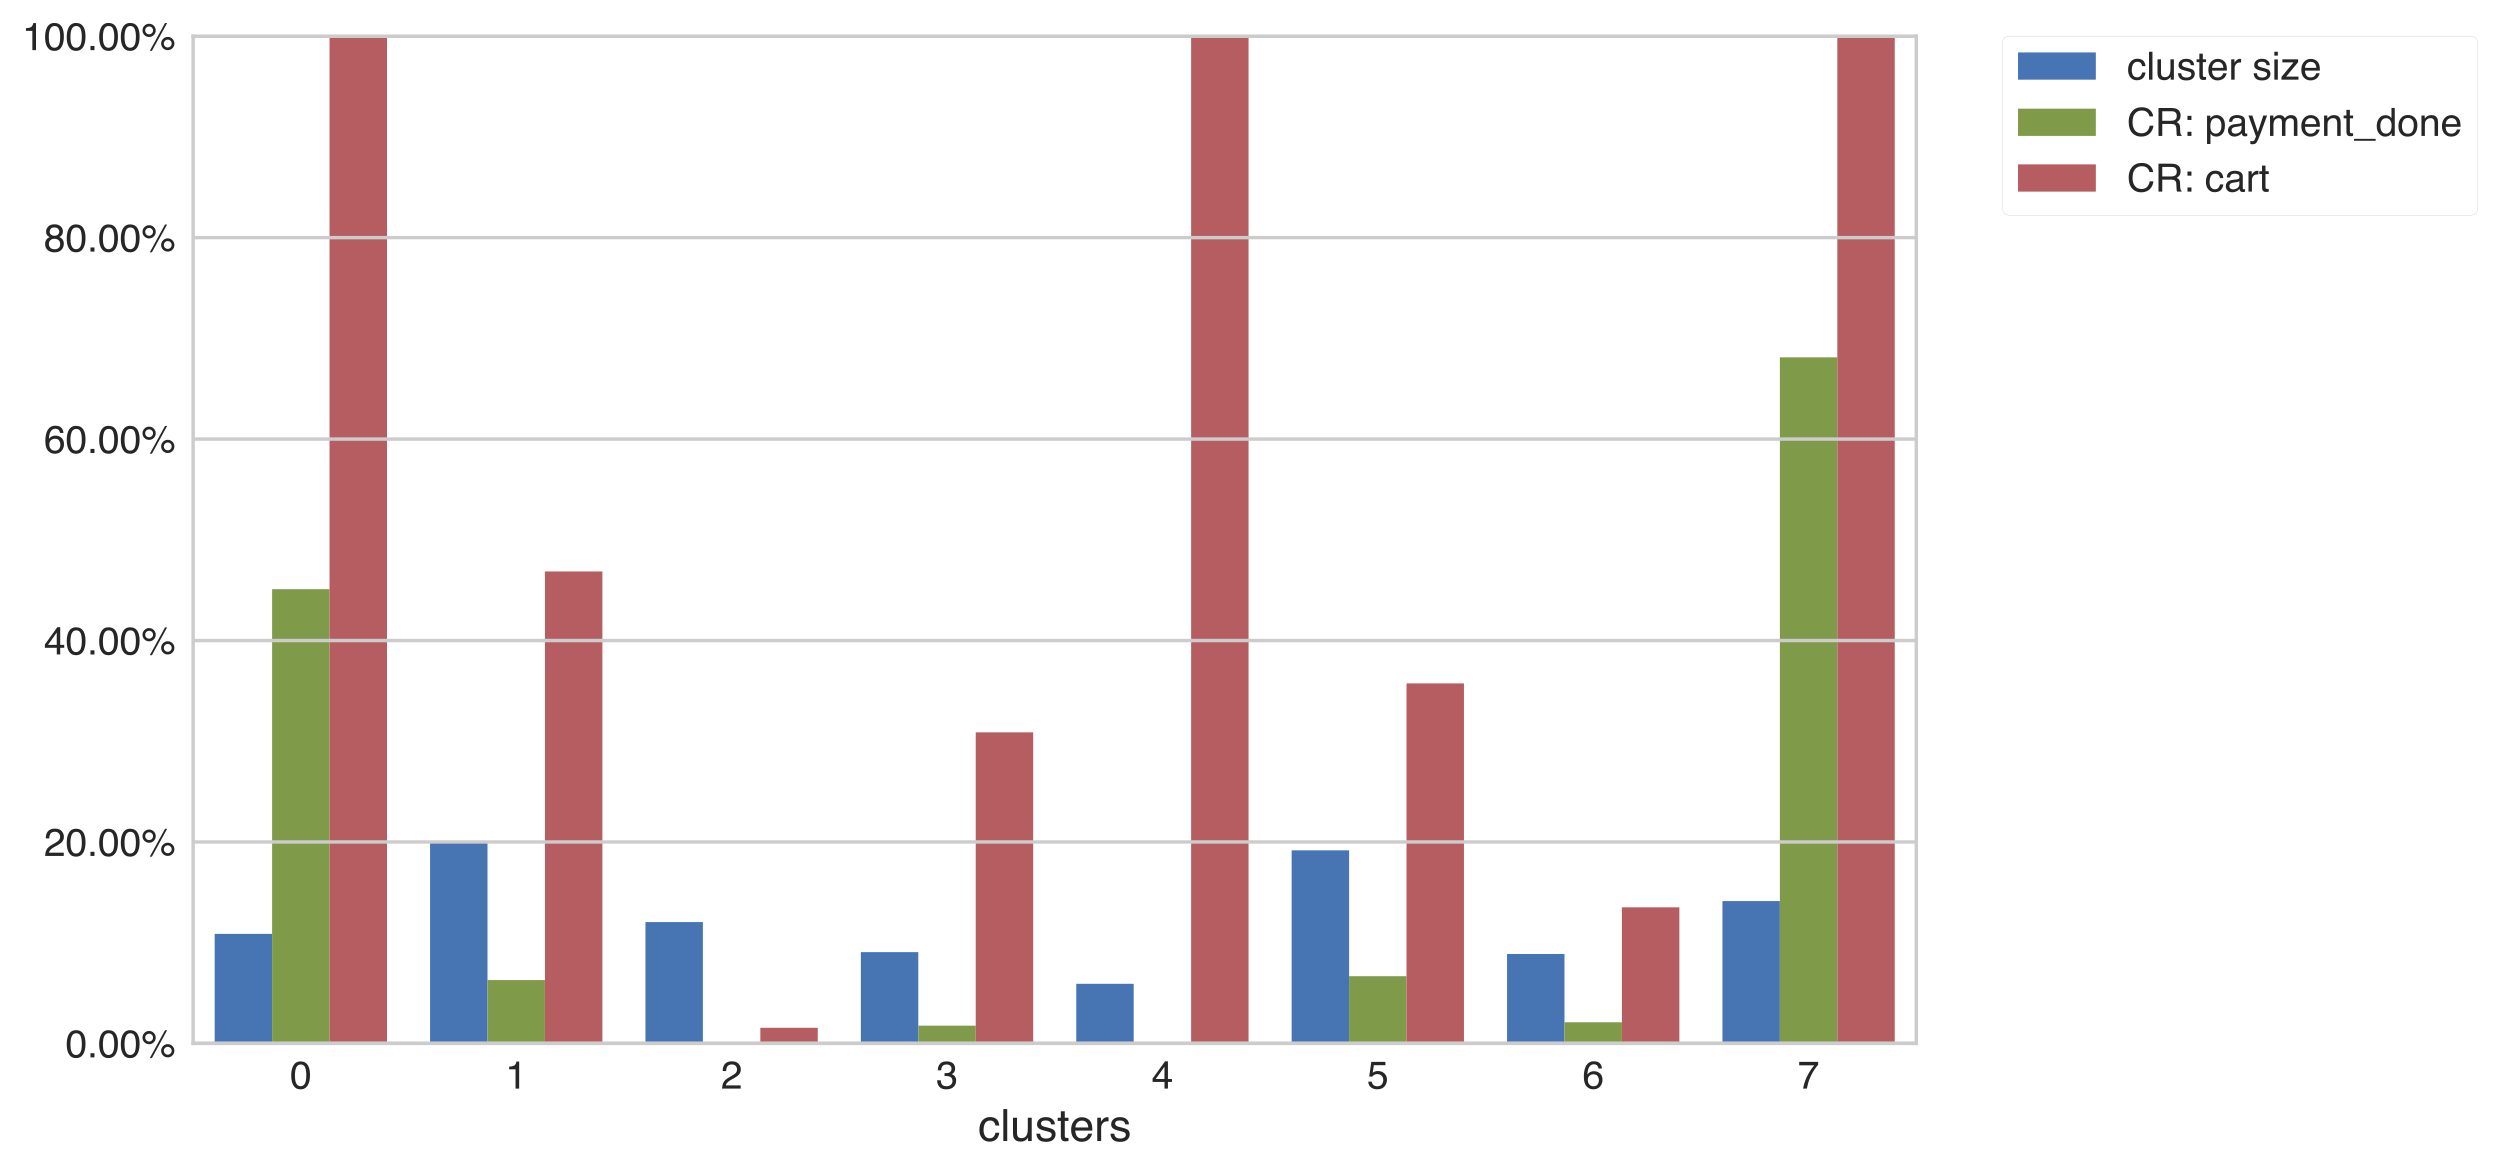 <?xml version="1.0" encoding="utf-8" standalone="no"?>
<!DOCTYPE svg PUBLIC "-//W3C//DTD SVG 1.1//EN"
  "http://www.w3.org/Graphics/SVG/1.1/DTD/svg11.dtd">
<!-- Created with matplotlib (https://matplotlib.org/) -->
<svg height="379.675pt" version="1.1" viewBox="0 0 809.555 379.675" width="809.555pt" xmlns="http://www.w3.org/2000/svg" xmlns:xlink="http://www.w3.org/1999/xlink">
 <defs>
  <style type="text/css">*{stroke-linecap:butt;stroke-linejoin:round;}</style>
 </defs>
 <g id="figure_1">
  <g id="patch_1">
   <path d="M 0 379.675 
L 809.555 379.675 
L 809.555 0 
L 0 0 
z
" style="fill:#ffffff;"/>
  </g>
  <g id="axes_1">
   <g id="patch_2">
    <path d="M 62.538 337.879 
L 620.538 337.879 
L 620.538 11.719 
L 62.538 11.719 
z
" style="fill:#ffffff;"/>
   </g>
   <g id="patch_3">
    <path clip-path="url(#p0790c0c89e)" d="M 69.513 337.879 
L 88.114 337.879 
L 88.114 302.403 
L 69.513 302.403 
z
" style="fill:#4775b4;"/>
   </g>
   <g id="patch_4">
    <path clip-path="url(#p0790c0c89e)" d="M 139.263 337.879 
L 157.863 337.879 
L 157.863 272.926 
L 139.263 272.926 
z
" style="fill:#4775b4;"/>
   </g>
   <g id="patch_5">
    <path clip-path="url(#p0790c0c89e)" d="M 209.013 337.879 
L 227.613 337.879 
L 227.613 298.577 
L 209.013 298.577 
z
" style="fill:#4775b4;"/>
   </g>
   <g id="patch_6">
    <path clip-path="url(#p0790c0c89e)" d="M 278.764 337.879 
L 297.363 337.879 
L 297.363 308.315 
L 278.764 308.315 
z
" style="fill:#4775b4;"/>
   </g>
   <g id="patch_7">
    <path clip-path="url(#p0790c0c89e)" d="M 348.514 337.879 
L 367.113 337.879 
L 367.113 318.576 
L 348.514 318.576 
z
" style="fill:#4775b4;"/>
   </g>
   <g id="patch_8">
    <path clip-path="url(#p0790c0c89e)" d="M 418.264 337.879 
L 436.863 337.879 
L 436.863 275.36 
L 418.264 275.36 
z
" style="fill:#4775b4;"/>
   </g>
   <g id="patch_9">
    <path clip-path="url(#p0790c0c89e)" d="M 488.014 337.879 
L 506.613 337.879 
L 506.613 308.924 
L 488.014 308.924 
z
" style="fill:#4775b4;"/>
   </g>
   <g id="patch_10">
    <path clip-path="url(#p0790c0c89e)" d="M 557.764 337.879 
L 576.364 337.879 
L 576.364 291.794 
L 557.764 291.794 
z
" style="fill:#4775b4;"/>
   </g>
   <g id="patch_11">
    <path clip-path="url(#p0790c0c89e)" d="M 88.114 337.879 
L 106.713 337.879 
L 106.713 190.788 
L 88.114 190.788 
z
" style="fill:#7f9a49;"/>
   </g>
   <g id="patch_12">
    <path clip-path="url(#p0790c0c89e)" d="M 157.863 337.879 
L 176.464 337.879 
L 176.464 317.358 
L 157.863 317.358 
z
" style="fill:#7f9a49;"/>
   </g>
   <g id="patch_13">
    <path clip-path="url(#p0790c0c89e)" d="M 227.613 337.879 
L 246.214 337.879 
L 246.214 337.879 
L 227.613 337.879 
z
" style="fill:#7f9a49;"/>
   </g>
   <g id="patch_14">
    <path clip-path="url(#p0790c0c89e)" d="M 297.363 337.879 
L 315.964 337.879 
L 315.964 332.124 
L 297.363 332.124 
z
" style="fill:#7f9a49;"/>
   </g>
   <g id="patch_15">
    <path clip-path="url(#p0790c0c89e)" d="M 367.113 337.879 
L 385.714 337.879 
L 385.714 337.879 
L 367.113 337.879 
z
" style="fill:#7f9a49;"/>
   </g>
   <g id="patch_16">
    <path clip-path="url(#p0790c0c89e)" d="M 436.863 337.879 
L 455.464 337.879 
L 455.464 316.105 
L 436.863 316.105 
z
" style="fill:#7f9a49;"/>
   </g>
   <g id="patch_17">
    <path clip-path="url(#p0790c0c89e)" d="M 506.613 337.879 
L 525.213 337.879 
L 525.213 331.023 
L 506.613 331.023 
z
" style="fill:#7f9a49;"/>
   </g>
   <g id="patch_18">
    <path clip-path="url(#p0790c0c89e)" d="M 576.364 337.879 
L 594.963 337.879 
L 594.963 115.721 
L 576.364 115.721 
z
" style="fill:#7f9a49;"/>
   </g>
   <g id="patch_19">
    <path clip-path="url(#p0790c0c89e)" d="M 106.713 337.879 
L 125.314 337.879 
L 125.314 11.719 
L 106.713 11.719 
z
" style="fill:#b55d60;"/>
   </g>
   <g id="patch_20">
    <path clip-path="url(#p0790c0c89e)" d="M 176.464 337.879 
L 195.064 337.879 
L 195.064 185.06 
L 176.464 185.06 
z
" style="fill:#b55d60;"/>
   </g>
   <g id="patch_21">
    <path clip-path="url(#p0790c0c89e)" d="M 246.214 337.879 
L 264.813 337.879 
L 264.813 332.828 
L 246.214 332.828 
z
" style="fill:#b55d60;"/>
   </g>
   <g id="patch_22">
    <path clip-path="url(#p0790c0c89e)" d="M 315.964 337.879 
L 334.563 337.879 
L 334.563 237.153 
L 315.964 237.153 
z
" style="fill:#b55d60;"/>
   </g>
   <g id="patch_23">
    <path clip-path="url(#p0790c0c89e)" d="M 385.714 337.879 
L 404.313 337.879 
L 404.313 11.719 
L 385.714 11.719 
z
" style="fill:#b55d60;"/>
   </g>
   <g id="patch_24">
    <path clip-path="url(#p0790c0c89e)" d="M 455.464 337.879 
L 474.063 337.879 
L 474.063 221.296 
L 455.464 221.296 
z
" style="fill:#b55d60;"/>
   </g>
   <g id="patch_25">
    <path clip-path="url(#p0790c0c89e)" d="M 525.213 337.879 
L 543.813 337.879 
L 543.813 293.804 
L 525.213 293.804 
z
" style="fill:#b55d60;"/>
   </g>
   <g id="patch_26">
    <path clip-path="url(#p0790c0c89e)" d="M 594.963 337.879 
L 613.563 337.879 
L 613.563 11.719 
L 594.963 11.719 
z
" style="fill:#b55d60;"/>
   </g>
   <g id="matplotlib.axis_1">
    <g id="xtick_1">
     <g id="line2d_1"/>
     <g id="text_1">
      <!-- 0 -->
      <g style="fill:#262626;" transform="translate(93.91 352.518)scale(0.126 -0.126)">
       <defs>
        <path d="M 27.047 69.922 
Q 40.625 69.922 46.688 58.734 
Q 51.375 50.094 51.375 35.062 
Q 51.375 20.797 47.125 11.469 
Q 40.969 -1.906 27 -1.906 
Q 14.406 -1.906 8.25 9.031 
Q 3.125 18.172 3.125 33.547 
Q 3.125 45.453 6.203 54 
Q 11.969 69.922 27.047 69.922 
z
M 26.953 6.109 
Q 33.797 6.109 37.844 12.156 
Q 41.891 18.219 41.891 34.719 
Q 41.891 46.625 38.953 54.312 
Q 36.031 62.016 27.594 62.016 
Q 19.828 62.016 16.234 54.703 
Q 12.641 47.406 12.641 33.203 
Q 12.641 22.516 14.938 16.016 
Q 18.453 6.109 26.953 6.109 
z
" id="Helvetica-48"/>
       </defs>
       <use xlink:href="#Helvetica-48"/>
      </g>
     </g>
    </g>
    <g id="xtick_2">
     <g id="line2d_2"/>
     <g id="text_2">
      <!-- 1 -->
      <g style="fill:#262626;" transform="translate(163.66 352.518)scale(0.126 -0.126)">
       <defs>
        <path d="M 9.578 49.516 
L 9.578 56.25 
Q 19.094 57.172 22.844 59.344 
Q 26.609 61.531 28.469 69.625 
L 35.406 69.625 
L 35.406 0 
L 26.031 0 
L 26.031 49.516 
z
" id="Helvetica-49"/>
       </defs>
       <use xlink:href="#Helvetica-49"/>
      </g>
     </g>
    </g>
    <g id="xtick_3">
     <g id="line2d_3"/>
     <g id="text_3">
      <!-- 2 -->
      <g style="fill:#262626;" transform="translate(233.41 352.518)scale(0.126 -0.126)">
       <defs>
        <path d="M 3.125 0 
Q 3.609 9.031 6.859 15.719 
Q 10.109 22.406 19.531 27.875 
L 28.906 33.297 
Q 35.203 36.969 37.75 39.547 
Q 41.75 43.609 41.75 48.828 
Q 41.75 54.938 38.078 58.516 
Q 34.422 62.109 28.328 62.109 
Q 19.281 62.109 15.828 55.281 
Q 13.969 51.609 13.766 45.125 
L 4.828 45.125 
Q 4.984 54.25 8.203 60.016 
Q 13.922 70.172 28.375 70.172 
Q 40.375 70.172 45.922 63.672 
Q 51.469 57.172 51.469 49.219 
Q 51.469 40.828 45.562 34.859 
Q 42.141 31.391 33.297 26.469 
L 26.609 22.75 
Q 21.828 20.125 19.094 17.719 
Q 14.203 13.484 12.938 8.297 
L 51.125 8.297 
L 51.125 0 
L 3.125 0 
z
" id="Helvetica-50"/>
       </defs>
       <use xlink:href="#Helvetica-50"/>
      </g>
     </g>
    </g>
    <g id="xtick_4">
     <g id="line2d_4"/>
     <g id="text_4">
      <!-- 3 -->
      <g style="fill:#262626;" transform="translate(303.16 352.518)scale(0.126 -0.126)">
       <defs>
        <path d="M 25.984 -1.906 
Q 13.578 -1.906 7.984 4.906 
Q 2.391 11.719 2.391 21.484 
L 11.578 21.484 
Q 12.156 14.703 14.109 11.625 
Q 17.531 6.109 26.469 6.109 
Q 33.406 6.109 37.594 9.812 
Q 41.797 13.531 41.797 19.391 
Q 41.797 26.609 37.375 29.484 
Q 32.953 32.375 25.094 32.375 
Q 24.219 32.375 23.312 32.344 
Q 22.406 32.328 21.484 32.281 
L 21.484 40.047 
Q 22.859 39.891 23.781 39.844 
Q 24.703 39.797 25.781 39.797 
Q 30.719 39.797 33.891 41.359 
Q 39.453 44.094 39.453 51.125 
Q 39.453 56.344 35.734 59.172 
Q 32.031 62.016 27.094 62.016 
Q 18.312 62.016 14.938 56.156 
Q 13.094 52.938 12.844 46.969 
L 4.156 46.969 
Q 4.156 54.781 7.281 60.25 
Q 12.641 70.016 26.172 70.016 
Q 36.859 70.016 42.719 65.25 
Q 48.578 60.5 48.578 51.469 
Q 48.578 45.016 45.125 41.016 
Q 42.969 38.531 39.547 37.109 
Q 45.062 35.594 48.156 31.266 
Q 51.266 26.953 51.266 20.703 
Q 51.266 10.688 44.672 4.391 
Q 38.094 -1.906 25.984 -1.906 
z
" id="Helvetica-51"/>
       </defs>
       <use xlink:href="#Helvetica-51"/>
      </g>
     </g>
    </g>
    <g id="xtick_5">
     <g id="line2d_5"/>
     <g id="text_5">
      <!-- 4 -->
      <g style="fill:#262626;" transform="translate(372.91 352.518)scale(0.126 -0.126)">
       <defs>
        <path d="M 33.062 24.75 
L 33.062 56.453 
L 10.641 24.75 
z
M 33.203 0 
L 33.203 17.094 
L 2.547 17.094 
L 2.547 25.688 
L 34.578 70.125 
L 42 70.125 
L 42 24.75 
L 52.297 24.75 
L 52.297 17.094 
L 42 17.094 
L 42 0 
z
" id="Helvetica-52"/>
       </defs>
       <use xlink:href="#Helvetica-52"/>
      </g>
     </g>
    </g>
    <g id="xtick_6">
     <g id="line2d_6"/>
     <g id="text_6">
      <!-- 5 -->
      <g style="fill:#262626;" transform="translate(442.66 352.518)scale(0.126 -0.126)">
       <defs>
        <path d="M 12.359 17.828 
Q 13.234 10.297 19.344 7.422 
Q 22.469 5.953 26.562 5.953 
Q 34.375 5.953 38.125 10.938 
Q 41.891 15.922 41.891 21.969 
Q 41.891 29.297 37.422 33.297 
Q 32.953 37.312 26.703 37.312 
Q 22.172 37.312 18.922 35.547 
Q 15.672 33.797 13.375 30.672 
L 5.766 31.109 
L 11.078 68.75 
L 47.406 68.75 
L 47.406 60.25 
L 17.672 60.25 
L 14.703 40.828 
Q 17.141 42.672 19.344 43.609 
Q 23.25 45.219 28.375 45.219 
Q 37.984 45.219 44.672 39.016 
Q 51.375 32.812 51.375 23.297 
Q 51.375 13.375 45.234 5.797 
Q 39.109 -1.766 25.688 -1.766 
Q 17.141 -1.766 10.562 3.047 
Q 4 7.859 3.219 17.828 
z
" id="Helvetica-53"/>
       </defs>
       <use xlink:href="#Helvetica-53"/>
      </g>
     </g>
    </g>
    <g id="xtick_7">
     <g id="line2d_7"/>
     <g id="text_7">
      <!-- 6 -->
      <g style="fill:#262626;" transform="translate(512.41 352.518)scale(0.126 -0.126)">
       <defs>
        <path d="M 29.25 70.219 
Q 40.969 70.219 45.578 64.141 
Q 50.203 58.062 50.203 51.609 
L 41.5 51.609 
Q 40.719 55.766 39.016 58.109 
Q 35.844 62.5 29.391 62.5 
Q 22.016 62.5 17.672 55.688 
Q 13.328 48.875 12.844 36.188 
Q 15.875 40.625 20.453 42.828 
Q 24.656 44.781 29.828 44.781 
Q 38.625 44.781 45.156 39.156 
Q 51.703 33.547 51.703 22.406 
Q 51.703 12.891 45.5 5.531 
Q 39.312 -1.812 27.828 -1.812 
Q 18.016 -1.812 10.891 5.641 
Q 3.766 13.094 3.766 30.719 
Q 3.766 43.75 6.938 52.828 
Q 13.031 70.219 29.25 70.219 
z
M 28.609 6 
Q 35.547 6 38.984 10.656 
Q 42.438 15.328 42.438 21.688 
Q 42.438 27.047 39.359 31.906 
Q 36.281 36.766 28.172 36.766 
Q 22.516 36.766 18.234 33 
Q 13.969 29.25 13.969 21.688 
Q 13.969 15.047 17.844 10.516 
Q 21.734 6 28.609 6 
z
" id="Helvetica-54"/>
       </defs>
       <use xlink:href="#Helvetica-54"/>
      </g>
     </g>
    </g>
    <g id="xtick_8">
     <g id="line2d_8"/>
     <g id="text_8">
      <!-- 7 -->
      <g style="fill:#262626;" transform="translate(582.16 352.518)scale(0.126 -0.126)">
       <defs>
        <path d="M 52.297 68.75 
L 52.297 61.078 
Q 48.922 57.812 43.328 49.703 
Q 37.75 41.609 33.453 32.234 
Q 29.203 23.094 27 15.578 
Q 25.594 10.75 23.344 0 
L 13.625 0 
Q 16.938 20.016 28.266 39.844 
Q 34.969 51.469 42.328 59.906 
L 3.656 59.906 
L 3.656 68.75 
z
" id="Helvetica-55"/>
       </defs>
       <use xlink:href="#Helvetica-55"/>
      </g>
     </g>
    </g>
    <g id="text_9">
     <!-- clusters -->
     <g style="fill:#262626;" transform="translate(316.733 369.474)scale(0.144 -0.144)">
      <defs>
       <path d="M 26.609 53.812 
Q 35.453 53.812 40.984 49.516 
Q 46.531 45.219 47.656 34.719 
L 39.109 34.719 
Q 38.328 39.547 35.547 42.75 
Q 32.766 45.953 26.609 45.953 
Q 18.219 45.953 14.594 37.75 
Q 12.25 32.422 12.25 24.609 
Q 12.25 16.75 15.562 11.375 
Q 18.891 6 26.031 6 
Q 31.5 6 34.688 9.344 
Q 37.891 12.703 39.109 18.5 
L 47.656 18.5 
Q 46.188 8.109 40.328 3.297 
Q 34.469 -1.516 25.344 -1.516 
Q 15.094 -1.516 8.984 5.984 
Q 2.875 13.484 2.875 24.703 
Q 2.875 38.484 9.562 46.141 
Q 16.266 53.812 26.609 53.812 
z
M 25.25 53.562 
z
" id="Helvetica-99"/>
       <path d="M 6.688 71.734 
L 15.484 71.734 
L 15.484 0 
L 6.688 0 
z
" id="Helvetica-108"/>
       <path d="M 15.234 52.297 
L 15.234 17.578 
Q 15.234 13.578 16.5 11.031 
Q 18.844 6.344 25.25 6.344 
Q 34.422 6.344 37.75 14.547 
Q 39.547 18.953 39.547 26.609 
L 39.547 52.297 
L 48.344 52.297 
L 48.344 0 
L 40.047 0 
L 40.141 7.719 
Q 38.422 4.734 35.891 2.688 
Q 30.859 -1.422 23.688 -1.422 
Q 12.5 -1.422 8.453 6.062 
Q 6.25 10.062 6.25 16.75 
L 6.25 52.297 
z
M 27.297 53.562 
z
" id="Helvetica-117"/>
       <path d="M 11.672 16.406 
Q 12.062 12.016 13.875 9.672 
Q 17.188 5.422 25.391 5.422 
Q 30.281 5.422 33.984 7.547 
Q 37.703 9.672 37.703 14.109 
Q 37.703 17.484 34.719 19.234 
Q 32.812 20.312 27.203 21.734 
L 20.219 23.484 
Q 13.531 25.141 10.359 27.203 
Q 4.688 30.766 4.688 37.062 
Q 4.688 44.484 10.031 49.062 
Q 15.375 53.656 24.422 53.656 
Q 36.234 53.656 41.453 46.734 
Q 44.734 42.328 44.625 37.25 
L 36.328 37.25 
Q 36.078 40.234 34.234 42.672 
Q 31.203 46.141 23.734 46.141 
Q 18.75 46.141 16.188 44.234 
Q 13.625 42.328 13.625 39.203 
Q 13.625 35.797 17 33.734 
Q 18.953 32.516 22.75 31.594 
L 28.562 30.172 
Q 38.031 27.875 41.266 25.734 
Q 46.391 22.359 46.391 15.141 
Q 46.391 8.156 41.094 3.078 
Q 35.797 -2 24.953 -2 
Q 13.281 -2 8.422 3.297 
Q 3.562 8.594 3.219 16.406 
z
M 24.656 53.562 
z
" id="Helvetica-115"/>
       <path d="M 8.203 66.891 
L 17.094 66.891 
L 17.094 52.297 
L 25.438 52.297 
L 25.438 45.125 
L 17.094 45.125 
L 17.094 10.984 
Q 17.094 8.25 18.953 7.328 
Q 19.969 6.781 22.359 6.781 
Q 23 6.781 23.734 6.812 
Q 24.469 6.844 25.438 6.938 
L 25.438 0 
Q 23.922 -0.438 22.281 -0.625 
Q 20.656 -0.828 18.75 -0.828 
Q 12.594 -0.828 10.391 2.312 
Q 8.203 5.469 8.203 10.5 
L 8.203 45.125 
L 1.125 45.125 
L 1.125 52.297 
L 8.203 52.297 
z
" id="Helvetica-116"/>
       <path d="M 28.219 53.469 
Q 33.797 53.469 39.016 50.859 
Q 44.234 48.25 46.969 44.094 
Q 49.609 40.141 50.484 34.859 
Q 51.266 31.25 51.266 23.344 
L 12.938 23.344 
Q 13.188 15.375 16.703 10.562 
Q 20.219 5.766 27.594 5.766 
Q 34.469 5.766 38.578 10.297 
Q 40.922 12.938 41.891 16.406 
L 50.531 16.406 
Q 50.203 13.531 48.266 9.984 
Q 46.344 6.453 43.953 4.203 
Q 39.938 0.297 34.031 -1.078 
Q 30.859 -1.859 26.859 -1.859 
Q 17.094 -1.859 10.297 5.25 
Q 3.516 12.359 3.516 25.141 
Q 3.516 37.75 10.344 45.609 
Q 17.188 53.469 28.219 53.469 
z
M 42.234 30.328 
Q 41.703 36.031 39.75 39.453 
Q 36.141 45.797 27.688 45.797 
Q 21.625 45.797 17.516 41.422 
Q 13.422 37.062 13.188 30.328 
z
M 27.391 53.562 
z
" id="Helvetica-101"/>
       <path d="M 6.688 52.297 
L 15.047 52.297 
L 15.047 43.266 
Q 16.062 45.906 20.062 49.688 
Q 24.078 53.469 29.297 53.469 
Q 29.547 53.469 30.125 53.422 
Q 30.719 53.375 32.125 53.219 
L 32.125 43.953 
Q 31.344 44.094 30.688 44.141 
Q 30.031 44.188 29.25 44.188 
Q 22.609 44.188 19.047 39.906 
Q 15.484 35.641 15.484 30.078 
L 15.484 0 
L 6.688 0 
z
" id="Helvetica-114"/>
      </defs>
      <use xlink:href="#Helvetica-99"/>
      <use x="50" xlink:href="#Helvetica-108"/>
      <use x="72.217" xlink:href="#Helvetica-117"/>
      <use x="127.832" xlink:href="#Helvetica-115"/>
      <use x="177.832" xlink:href="#Helvetica-116"/>
      <use x="205.615" xlink:href="#Helvetica-101"/>
      <use x="261.23" xlink:href="#Helvetica-114"/>
      <use x="294.531" xlink:href="#Helvetica-115"/>
     </g>
    </g>
   </g>
   <g id="matplotlib.axis_2">
    <g id="ytick_1">
     <g id="line2d_9">
      <path clip-path="url(#p0790c0c89e)" d="M 62.538 337.879 
L 620.538 337.879 
" style="fill:none;stroke:#cccccc;stroke-linecap:square;stroke-width:1.12;"/>
     </g>
     <g id="line2d_10"/>
     <g id="text_10">
      <!-- 0.00% -->
      <g style="fill:#262626;" transform="translate(21.214 342.399)scale(0.126 -0.126)">
       <defs>
        <path d="M 8.547 10.641 
L 18.75 10.641 
L 18.75 0 
L 8.547 0 
z
" id="Helvetica-46"/>
        <path d="M 68.172 33.984 
Q 75.203 33.984 80.172 29 
Q 85.156 24.031 85.156 17 
Q 85.156 9.969 80.172 4.984 
Q 75.203 0 68.172 0 
Q 61.078 0 56.094 4.984 
Q 51.125 9.969 51.125 17 
Q 51.125 24.031 56.094 29 
Q 61.078 33.984 68.172 33.984 
z
M 61.078 69.625 
L 66.5 69.625 
L 27.391 -1.859 
L 21.969 -1.859 
z
M 20.219 40.719 
Q 24.422 40.719 27.375 43.672 
Q 30.328 46.625 30.328 50.781 
Q 30.328 54.938 27.375 57.891 
Q 24.422 60.844 20.219 60.844 
Q 16.062 60.844 13.109 57.906 
Q 10.156 54.984 10.156 50.781 
Q 10.156 46.625 13.109 43.672 
Q 16.062 40.719 20.219 40.719 
z
M 20.219 67.828 
Q 27.297 67.828 32.266 62.812 
Q 37.25 57.812 37.25 50.781 
Q 37.25 43.75 32.266 38.766 
Q 27.297 33.797 20.219 33.797 
Q 13.188 33.797 8.203 38.766 
Q 3.219 43.75 3.219 50.781 
Q 3.219 57.812 8.203 62.812 
Q 13.188 67.828 20.219 67.828 
z
M 68.172 6.938 
Q 72.312 6.938 75.266 9.891 
Q 78.219 12.844 78.219 17 
Q 78.219 21.141 75.266 24.094 
Q 72.312 27.047 68.172 27.047 
Q 63.969 27.047 61.016 24.094 
Q 58.062 21.141 58.062 17 
Q 58.062 12.844 61.016 9.891 
Q 63.969 6.938 68.172 6.938 
z
" id="Helvetica-37"/>
       </defs>
       <use xlink:href="#Helvetica-48"/>
       <use x="55.615" xlink:href="#Helvetica-46"/>
       <use x="83.398" xlink:href="#Helvetica-48"/>
       <use x="139.014" xlink:href="#Helvetica-48"/>
       <use x="194.629" xlink:href="#Helvetica-37"/>
      </g>
     </g>
    </g>
    <g id="ytick_2">
     <g id="line2d_11">
      <path clip-path="url(#p0790c0c89e)" d="M 62.538 272.647 
L 620.538 272.647 
" style="fill:none;stroke:#cccccc;stroke-linecap:square;stroke-width:1.12;"/>
     </g>
     <g id="line2d_12"/>
     <g id="text_11">
      <!-- 20.00% -->
      <g style="fill:#262626;" transform="translate(14.207 277.167)scale(0.126 -0.126)">
       <use xlink:href="#Helvetica-50"/>
       <use x="55.615" xlink:href="#Helvetica-48"/>
       <use x="111.23" xlink:href="#Helvetica-46"/>
       <use x="139.014" xlink:href="#Helvetica-48"/>
       <use x="194.629" xlink:href="#Helvetica-48"/>
       <use x="250.244" xlink:href="#Helvetica-37"/>
      </g>
     </g>
    </g>
    <g id="ytick_3">
     <g id="line2d_13">
      <path clip-path="url(#p0790c0c89e)" d="M 62.538 207.415 
L 620.538 207.415 
" style="fill:none;stroke:#cccccc;stroke-linecap:square;stroke-width:1.12;"/>
     </g>
     <g id="line2d_14"/>
     <g id="text_12">
      <!-- 40.00% -->
      <g style="fill:#262626;" transform="translate(14.207 211.935)scale(0.126 -0.126)">
       <use xlink:href="#Helvetica-52"/>
       <use x="55.615" xlink:href="#Helvetica-48"/>
       <use x="111.23" xlink:href="#Helvetica-46"/>
       <use x="139.014" xlink:href="#Helvetica-48"/>
       <use x="194.629" xlink:href="#Helvetica-48"/>
       <use x="250.244" xlink:href="#Helvetica-37"/>
      </g>
     </g>
    </g>
    <g id="ytick_4">
     <g id="line2d_15">
      <path clip-path="url(#p0790c0c89e)" d="M 62.538 142.183 
L 620.538 142.183 
" style="fill:none;stroke:#cccccc;stroke-linecap:square;stroke-width:1.12;"/>
     </g>
     <g id="line2d_16"/>
     <g id="text_13">
      <!-- 60.00% -->
      <g style="fill:#262626;" transform="translate(14.207 146.703)scale(0.126 -0.126)">
       <use xlink:href="#Helvetica-54"/>
       <use x="55.615" xlink:href="#Helvetica-48"/>
       <use x="111.23" xlink:href="#Helvetica-46"/>
       <use x="139.014" xlink:href="#Helvetica-48"/>
       <use x="194.629" xlink:href="#Helvetica-48"/>
       <use x="250.244" xlink:href="#Helvetica-37"/>
      </g>
     </g>
    </g>
    <g id="ytick_5">
     <g id="line2d_17">
      <path clip-path="url(#p0790c0c89e)" d="M 62.538 76.951 
L 620.538 76.951 
" style="fill:none;stroke:#cccccc;stroke-linecap:square;stroke-width:1.12;"/>
     </g>
     <g id="line2d_18"/>
     <g id="text_14">
      <!-- 80.00% -->
      <g style="fill:#262626;" transform="translate(14.207 81.471)scale(0.126 -0.126)">
       <defs>
        <path d="M 27.203 40.625 
Q 33.016 40.625 36.281 43.875 
Q 39.547 47.125 39.547 51.609 
Q 39.547 55.516 36.422 58.781 
Q 33.297 62.062 26.906 62.062 
Q 20.562 62.062 17.719 58.781 
Q 14.891 55.516 14.891 51.125 
Q 14.891 46.188 18.547 43.406 
Q 22.219 40.625 27.203 40.625 
z
M 27.734 6 
Q 33.844 6 37.859 9.297 
Q 41.891 12.594 41.891 19.141 
Q 41.891 25.922 37.734 29.438 
Q 33.594 32.953 27.094 32.953 
Q 20.797 32.953 16.812 29.359 
Q 12.844 25.781 12.844 19.438 
Q 12.844 13.969 16.484 9.984 
Q 20.125 6 27.734 6 
z
M 15.234 37.25 
Q 11.578 38.812 9.516 40.922 
Q 5.672 44.828 5.672 51.078 
Q 5.672 58.891 11.328 64.5 
Q 17 70.125 27.391 70.125 
Q 37.453 70.125 43.156 64.812 
Q 48.875 59.516 48.875 52.438 
Q 48.875 45.906 45.562 41.844 
Q 43.703 39.547 39.797 37.359 
Q 44.141 35.359 46.625 32.766 
Q 51.266 27.875 51.266 20.062 
Q 51.266 10.844 45.062 4.422 
Q 38.875 -2 27.547 -2 
Q 17.328 -2 10.266 3.531 
Q 3.219 9.078 3.219 19.625 
Q 3.219 25.828 6.25 30.344 
Q 9.281 34.859 15.234 37.25 
z
" id="Helvetica-56"/>
       </defs>
       <use xlink:href="#Helvetica-56"/>
       <use x="55.615" xlink:href="#Helvetica-48"/>
       <use x="111.23" xlink:href="#Helvetica-46"/>
       <use x="139.014" xlink:href="#Helvetica-48"/>
       <use x="194.629" xlink:href="#Helvetica-48"/>
       <use x="250.244" xlink:href="#Helvetica-37"/>
      </g>
     </g>
    </g>
    <g id="ytick_6">
     <g id="line2d_19">
      <path clip-path="url(#p0790c0c89e)" d="M 62.538 11.719 
L 620.538 11.719 
" style="fill:none;stroke:#cccccc;stroke-linecap:square;stroke-width:1.12;"/>
     </g>
     <g id="line2d_20"/>
     <g id="text_15">
      <!-- 100.00% -->
      <g style="fill:#262626;" transform="translate(7.2 16.239)scale(0.126 -0.126)">
       <use xlink:href="#Helvetica-49"/>
       <use x="55.615" xlink:href="#Helvetica-48"/>
       <use x="111.23" xlink:href="#Helvetica-48"/>
       <use x="166.846" xlink:href="#Helvetica-46"/>
       <use x="194.629" xlink:href="#Helvetica-48"/>
       <use x="250.244" xlink:href="#Helvetica-48"/>
       <use x="305.859" xlink:href="#Helvetica-37"/>
      </g>
     </g>
    </g>
   </g>
   <g id="line2d_21">
    <path clip-path="url(#p0790c0c89e)" d="M 0 0 
" style="fill:none;stroke:#424242;stroke-linecap:square;stroke-width:2.16;"/>
   </g>
   <g id="line2d_22">
    <path clip-path="url(#p0790c0c89e)" d="M 0 0 
" style="fill:none;stroke:#424242;stroke-linecap:square;stroke-width:2.16;"/>
   </g>
   <g id="line2d_23">
    <path clip-path="url(#p0790c0c89e)" d="M 0 0 
" style="fill:none;stroke:#424242;stroke-linecap:square;stroke-width:2.16;"/>
   </g>
   <g id="line2d_24">
    <path clip-path="url(#p0790c0c89e)" d="M 0 0 
" style="fill:none;stroke:#424242;stroke-linecap:square;stroke-width:2.16;"/>
   </g>
   <g id="line2d_25">
    <path clip-path="url(#p0790c0c89e)" d="M 0 0 
" style="fill:none;stroke:#424242;stroke-linecap:square;stroke-width:2.16;"/>
   </g>
   <g id="line2d_26">
    <path clip-path="url(#p0790c0c89e)" d="M 0 0 
" style="fill:none;stroke:#424242;stroke-linecap:square;stroke-width:2.16;"/>
   </g>
   <g id="line2d_27">
    <path clip-path="url(#p0790c0c89e)" d="M 0 0 
" style="fill:none;stroke:#424242;stroke-linecap:square;stroke-width:2.16;"/>
   </g>
   <g id="line2d_28">
    <path clip-path="url(#p0790c0c89e)" d="M 0 0 
" style="fill:none;stroke:#424242;stroke-linecap:square;stroke-width:2.16;"/>
   </g>
   <g id="line2d_29">
    <path clip-path="url(#p0790c0c89e)" d="M 0 0 
" style="fill:none;stroke:#424242;stroke-linecap:square;stroke-width:2.16;"/>
   </g>
   <g id="line2d_30">
    <path clip-path="url(#p0790c0c89e)" d="M 0 0 
" style="fill:none;stroke:#424242;stroke-linecap:square;stroke-width:2.16;"/>
   </g>
   <g id="line2d_31">
    <path clip-path="url(#p0790c0c89e)" d="M 0 0 
" style="fill:none;stroke:#424242;stroke-linecap:square;stroke-width:2.16;"/>
   </g>
   <g id="line2d_32">
    <path clip-path="url(#p0790c0c89e)" d="M 0 0 
" style="fill:none;stroke:#424242;stroke-linecap:square;stroke-width:2.16;"/>
   </g>
   <g id="line2d_33">
    <path clip-path="url(#p0790c0c89e)" d="M 0 0 
" style="fill:none;stroke:#424242;stroke-linecap:square;stroke-width:2.16;"/>
   </g>
   <g id="line2d_34">
    <path clip-path="url(#p0790c0c89e)" d="M 0 0 
" style="fill:none;stroke:#424242;stroke-linecap:square;stroke-width:2.16;"/>
   </g>
   <g id="line2d_35">
    <path clip-path="url(#p0790c0c89e)" d="M 0 0 
" style="fill:none;stroke:#424242;stroke-linecap:square;stroke-width:2.16;"/>
   </g>
   <g id="line2d_36">
    <path clip-path="url(#p0790c0c89e)" d="M 0 0 
" style="fill:none;stroke:#424242;stroke-linecap:square;stroke-width:2.16;"/>
   </g>
   <g id="line2d_37">
    <path clip-path="url(#p0790c0c89e)" d="M 0 0 
" style="fill:none;stroke:#424242;stroke-linecap:square;stroke-width:2.16;"/>
   </g>
   <g id="line2d_38">
    <path clip-path="url(#p0790c0c89e)" d="M 0 0 
" style="fill:none;stroke:#424242;stroke-linecap:square;stroke-width:2.16;"/>
   </g>
   <g id="line2d_39">
    <path clip-path="url(#p0790c0c89e)" d="M 0 0 
" style="fill:none;stroke:#424242;stroke-linecap:square;stroke-width:2.16;"/>
   </g>
   <g id="line2d_40">
    <path clip-path="url(#p0790c0c89e)" d="M 0 0 
" style="fill:none;stroke:#424242;stroke-linecap:square;stroke-width:2.16;"/>
   </g>
   <g id="line2d_41">
    <path clip-path="url(#p0790c0c89e)" d="M 0 0 
" style="fill:none;stroke:#424242;stroke-linecap:square;stroke-width:2.16;"/>
   </g>
   <g id="line2d_42">
    <path clip-path="url(#p0790c0c89e)" d="M 0 0 
" style="fill:none;stroke:#424242;stroke-linecap:square;stroke-width:2.16;"/>
   </g>
   <g id="line2d_43">
    <path clip-path="url(#p0790c0c89e)" d="M 0 0 
" style="fill:none;stroke:#424242;stroke-linecap:square;stroke-width:2.16;"/>
   </g>
   <g id="line2d_44">
    <path clip-path="url(#p0790c0c89e)" d="M 0 0 
" style="fill:none;stroke:#424242;stroke-linecap:square;stroke-width:2.16;"/>
   </g>
   <g id="patch_27">
    <path d="M 62.538 337.879 
L 62.538 11.719 
" style="fill:none;stroke:#cccccc;stroke-linecap:square;stroke-linejoin:miter;stroke-width:1.12;"/>
   </g>
   <g id="patch_28">
    <path d="M 620.538 337.879 
L 620.538 11.719 
" style="fill:none;stroke:#cccccc;stroke-linecap:square;stroke-linejoin:miter;stroke-width:1.12;"/>
   </g>
   <g id="patch_29">
    <path d="M 62.538 337.879 
L 620.538 337.879 
" style="fill:none;stroke:#cccccc;stroke-linecap:square;stroke-linejoin:miter;stroke-width:1.12;"/>
   </g>
   <g id="patch_30">
    <path d="M 62.538 11.719 
L 620.538 11.719 
" style="fill:none;stroke:#cccccc;stroke-linecap:square;stroke-linejoin:miter;stroke-width:1.12;"/>
   </g>
   <g id="legend_1">
    <g id="patch_31">
     <path d="M 650.958 69.715 
L 799.835 69.715 
Q 802.355 69.715 802.355 67.195 
L 802.355 14.239 
Q 802.355 11.719 799.835 11.719 
L 650.958 11.719 
Q 648.438 11.719 648.438 14.239 
L 648.438 67.195 
Q 648.438 69.715 650.958 69.715 
z
" style="fill:#ffffff;opacity:0.8;stroke:#cccccc;stroke-linejoin:miter;stroke-width:0.16;"/>
    </g>
    <g id="patch_32">
     <path d="M 653.479 25.798 
L 678.678 25.798 
L 678.678 16.978 
L 653.479 16.978 
z
" style="fill:#4775b4;"/>
    </g>
    <g id="text_16">
     <!-- cluster size -->
     <g style="fill:#262626;" transform="translate(688.759 25.798)scale(0.126 -0.126)">
      <defs>
       <path id="Helvetica-32"/>
       <path d="M 6.453 52.047 
L 15.375 52.047 
L 15.375 0 
L 6.453 0 
z
M 6.453 71.734 
L 15.375 71.734 
L 15.375 61.766 
L 6.453 61.766 
z
" id="Helvetica-105"/>
       <path d="M 2.547 6.938 
L 33.547 44.438 
L 4.828 44.438 
L 4.828 52.297 
L 45.359 52.297 
L 45.359 45.125 
L 14.547 7.859 
L 46.297 7.859 
L 46.297 0 
L 2.547 0 
z
M 25.141 53.562 
z
" id="Helvetica-122"/>
      </defs>
      <use xlink:href="#Helvetica-99"/>
      <use x="50" xlink:href="#Helvetica-108"/>
      <use x="72.217" xlink:href="#Helvetica-117"/>
      <use x="127.832" xlink:href="#Helvetica-115"/>
      <use x="177.832" xlink:href="#Helvetica-116"/>
      <use x="205.615" xlink:href="#Helvetica-101"/>
      <use x="261.23" xlink:href="#Helvetica-114"/>
      <use x="294.531" xlink:href="#Helvetica-32"/>
      <use x="322.314" xlink:href="#Helvetica-115"/>
      <use x="372.314" xlink:href="#Helvetica-105"/>
      <use x="394.531" xlink:href="#Helvetica-122"/>
      <use x="444.531" xlink:href="#Helvetica-101"/>
     </g>
    </g>
    <g id="patch_33">
     <path d="M 653.479 44.009 
L 678.678 44.009 
L 678.678 35.189 
L 653.479 35.189 
z
" style="fill:#7f9a49;"/>
    </g>
    <g id="text_17">
     <!-- CR: payment_done -->
     <g style="fill:#262626;" transform="translate(688.759 44.009)scale(0.126 -0.126)">
      <defs>
       <path d="M 37.844 73.688 
Q 51.469 73.688 58.984 66.5 
Q 66.5 59.328 67.328 50.203 
L 57.859 50.203 
Q 56.25 57.125 51.438 61.172 
Q 46.625 65.234 37.938 65.234 
Q 27.344 65.234 20.828 57.781 
Q 14.312 50.344 14.312 34.969 
Q 14.312 22.359 20.188 14.516 
Q 26.078 6.688 37.75 6.688 
Q 48.484 6.688 54.109 14.938 
Q 57.078 19.281 58.547 26.375 
L 68.016 26.375 
Q 66.75 15.047 59.625 7.375 
Q 51.078 -1.859 36.578 -1.859 
Q 24.078 -1.859 15.578 5.719 
Q 4.391 15.719 4.391 36.625 
Q 4.391 52.484 12.797 62.641 
Q 21.875 73.688 37.844 73.688 
z
M 35.891 73.688 
z
" id="Helvetica-67"/>
       <path d="M 40.969 38.875 
Q 47.797 38.875 51.781 41.609 
Q 55.766 44.344 55.766 51.469 
Q 55.766 59.125 50.203 61.922 
Q 47.219 63.375 42.234 63.375 
L 18.5 63.375 
L 18.5 38.875 
z
M 8.797 71.734 
L 42 71.734 
Q 50.203 71.734 55.516 69.344 
Q 65.625 64.75 65.625 52.391 
Q 65.625 45.953 62.953 41.844 
Q 60.297 37.75 55.516 35.25 
Q 59.719 33.547 61.844 30.766 
Q 63.969 27.984 64.203 21.734 
L 64.547 12.109 
Q 64.703 8.016 65.234 6 
Q 66.109 2.594 68.359 1.609 
L 68.359 0 
L 56.453 0 
Q 55.953 0.922 55.656 2.391 
Q 55.375 3.859 55.172 8.062 
L 54.594 20.016 
Q 54.25 27.047 49.359 29.438 
Q 46.578 30.766 40.625 30.766 
L 18.5 30.766 
L 18.5 0 
L 8.797 0 
z
" id="Helvetica-82"/>
       <path d="M 11.078 51.609 
L 21.297 51.609 
L 21.297 40.969 
L 11.078 40.969 
z
M 11.078 10.641 
L 21.297 10.641 
L 21.297 0 
L 11.078 0 
z
" id="Helvetica-58"/>
       <path d="M 28.516 5.906 
Q 34.672 5.906 38.75 11.062 
Q 42.828 16.219 42.828 26.469 
Q 42.828 32.719 41.016 37.203 
Q 37.594 45.844 28.516 45.844 
Q 19.391 45.844 16.016 36.719 
Q 14.203 31.844 14.203 24.312 
Q 14.203 18.266 16.016 14.016 
Q 19.438 5.906 28.516 5.906 
z
M 5.766 52.047 
L 14.312 52.047 
L 14.312 45.125 
Q 16.938 48.688 20.062 50.641 
Q 24.516 53.562 30.516 53.562 
Q 39.406 53.562 45.609 46.75 
Q 51.812 39.938 51.812 27.297 
Q 51.812 10.203 42.875 2.875 
Q 37.203 -1.766 29.688 -1.766 
Q 23.781 -1.766 19.781 0.828 
Q 17.438 2.297 14.547 5.859 
L 14.547 -20.844 
L 5.766 -20.844 
z
" id="Helvetica-112"/>
       <path d="M 13.188 13.922 
Q 13.188 10.109 15.969 7.906 
Q 18.75 5.719 22.562 5.719 
Q 27.203 5.719 31.547 7.859 
Q 38.875 11.422 38.875 19.531 
L 38.875 26.609 
Q 37.25 25.594 34.703 24.906 
Q 32.172 24.219 29.734 23.922 
L 24.422 23.25 
Q 19.625 22.609 17.234 21.234 
Q 13.188 18.953 13.188 13.922 
z
M 34.469 31.688 
Q 37.5 32.078 38.531 34.234 
Q 39.109 35.406 39.109 37.594 
Q 39.109 42.094 35.906 44.109 
Q 32.719 46.141 26.766 46.141 
Q 19.875 46.141 17 42.438 
Q 15.375 40.375 14.891 36.328 
L 6.688 36.328 
Q 6.938 46 12.969 49.781 
Q 19 53.562 26.953 53.562 
Q 36.188 53.562 41.938 50.047 
Q 47.656 46.531 47.656 39.109 
L 47.656 8.984 
Q 47.656 7.625 48.219 6.781 
Q 48.781 5.953 50.594 5.953 
Q 51.172 5.953 51.906 6.031 
Q 52.641 6.109 53.469 6.25 
L 53.469 -0.25 
Q 51.422 -0.828 50.344 -0.969 
Q 49.266 -1.125 47.406 -1.125 
Q 42.875 -1.125 40.828 2.094 
Q 39.75 3.812 39.312 6.938 
Q 36.625 3.422 31.594 0.828 
Q 26.562 -1.766 20.516 -1.766 
Q 13.234 -1.766 8.609 2.656 
Q 4 7.078 4 13.719 
Q 4 21 8.547 25 
Q 13.094 29 20.453 29.938 
z
M 27.203 53.562 
z
" id="Helvetica-97"/>
       <path d="M 39.109 52.297 
L 48.828 52.297 
Q 46.969 47.266 40.578 29.344 
Q 35.797 15.875 32.562 7.375 
Q 24.953 -12.641 21.828 -17.031 
Q 18.703 -21.438 11.078 -21.438 
Q 9.234 -21.438 8.234 -21.281 
Q 7.234 -21.141 5.766 -20.75 
L 5.766 -12.75 
Q 8.062 -13.375 9.078 -13.516 
Q 10.109 -13.672 10.891 -13.672 
Q 13.328 -13.672 14.469 -12.859 
Q 15.625 -12.062 16.406 -10.891 
Q 16.656 -10.5 18.156 -6.875 
Q 19.672 -3.266 20.359 -1.516 
L 1.031 52.297 
L 10.984 52.297 
L 25 9.719 
z
M 24.953 53.562 
z
" id="Helvetica-121"/>
       <path d="M 6.453 52.297 
L 15.141 52.297 
L 15.141 44.875 
Q 18.266 48.734 20.797 50.484 
Q 25.141 53.469 30.672 53.469 
Q 36.922 53.469 40.719 50.391 
Q 42.875 48.641 44.625 45.219 
Q 47.562 49.422 51.516 51.438 
Q 55.469 53.469 60.406 53.469 
Q 70.953 53.469 74.75 45.844 
Q 76.812 41.75 76.812 34.812 
L 76.812 0 
L 67.672 0 
L 67.672 36.328 
Q 67.672 41.547 65.062 43.5 
Q 62.453 45.453 58.688 45.453 
Q 53.516 45.453 49.781 41.984 
Q 46.047 38.531 46.047 30.422 
L 46.047 0 
L 37.109 0 
L 37.109 34.125 
Q 37.109 39.453 35.844 41.891 
Q 33.844 45.562 28.375 45.562 
Q 23.391 45.562 19.312 41.703 
Q 15.234 37.844 15.234 27.734 
L 15.234 0 
L 6.453 0 
z
" id="Helvetica-109"/>
       <path d="M 6.453 52.297 
L 14.797 52.297 
L 14.797 44.875 
Q 18.5 49.469 22.656 51.469 
Q 26.812 53.469 31.891 53.469 
Q 43.016 53.469 46.922 45.703 
Q 49.078 41.453 49.078 33.547 
L 49.078 0 
L 40.141 0 
L 40.141 32.953 
Q 40.141 37.75 38.719 40.672 
Q 36.375 45.562 30.219 45.562 
Q 27.094 45.562 25.094 44.922 
Q 21.484 43.844 18.75 40.625 
Q 16.547 38.031 15.891 35.266 
Q 15.234 32.516 15.234 27.391 
L 15.234 0 
L 6.453 0 
z
M 27.094 53.562 
z
" id="Helvetica-110"/>
       <path d="M 0 -12.5 
L 0 -7.562 
L 55.609 -7.562 
L 55.609 -12.5 
z
" id="Helvetica-95"/>
       <path d="M 12.016 25.531 
Q 12.016 17.141 15.578 11.469 
Q 19.141 5.812 27 5.812 
Q 33.109 5.812 37.031 11.062 
Q 40.969 16.312 40.969 26.125 
Q 40.969 36.031 36.906 40.797 
Q 32.859 45.562 26.906 45.562 
Q 20.266 45.562 16.141 40.484 
Q 12.016 35.406 12.016 25.531 
z
M 25.25 53.219 
Q 31.25 53.219 35.297 50.688 
Q 37.641 49.219 40.625 45.562 
L 40.625 71.969 
L 49.078 71.969 
L 49.078 0 
L 41.156 0 
L 41.156 7.281 
Q 38.094 2.438 33.891 0.281 
Q 29.688 -1.859 24.266 -1.859 
Q 15.531 -1.859 9.125 5.484 
Q 2.734 12.844 2.734 25.047 
Q 2.734 36.469 8.562 44.844 
Q 14.406 53.219 25.25 53.219 
z
" id="Helvetica-100"/>
       <path d="M 27.203 5.672 
Q 35.938 5.672 39.188 12.281 
Q 42.438 18.891 42.438 27 
Q 42.438 34.328 40.094 38.922 
Q 36.375 46.141 27.297 46.141 
Q 19.234 46.141 15.578 39.984 
Q 11.922 33.844 11.922 25.141 
Q 11.922 16.797 15.578 11.234 
Q 19.234 5.672 27.203 5.672 
z
M 27.547 53.812 
Q 37.641 53.812 44.625 47.062 
Q 51.609 40.328 51.609 27.25 
Q 51.609 14.594 45.453 6.344 
Q 39.312 -1.906 26.375 -1.906 
Q 15.578 -1.906 9.219 5.391 
Q 2.875 12.703 2.875 25 
Q 2.875 38.188 9.562 46 
Q 16.266 53.812 27.547 53.812 
z
M 27.25 53.562 
z
" id="Helvetica-111"/>
      </defs>
      <use xlink:href="#Helvetica-67"/>
      <use x="72.217" xlink:href="#Helvetica-82"/>
      <use x="144.434" xlink:href="#Helvetica-58"/>
      <use x="172.217" xlink:href="#Helvetica-32"/>
      <use x="200" xlink:href="#Helvetica-112"/>
      <use x="255.615" xlink:href="#Helvetica-97"/>
      <use x="311.23" xlink:href="#Helvetica-121"/>
      <use x="361.23" xlink:href="#Helvetica-109"/>
      <use x="444.531" xlink:href="#Helvetica-101"/>
      <use x="500.146" xlink:href="#Helvetica-110"/>
      <use x="555.762" xlink:href="#Helvetica-116"/>
      <use x="583.545" xlink:href="#Helvetica-95"/>
      <use x="639.16" xlink:href="#Helvetica-100"/>
      <use x="694.775" xlink:href="#Helvetica-111"/>
      <use x="750.391" xlink:href="#Helvetica-110"/>
      <use x="806.006" xlink:href="#Helvetica-101"/>
     </g>
    </g>
    <g id="patch_34">
     <path d="M 653.479 62.048 
L 678.678 62.048 
L 678.678 53.228 
L 653.479 53.228 
z
" style="fill:#b55d60;"/>
    </g>
    <g id="text_18">
     <!-- CR: cart -->
     <g style="fill:#262626;" transform="translate(688.759 62.048)scale(0.126 -0.126)">
      <use xlink:href="#Helvetica-67"/>
      <use x="72.217" xlink:href="#Helvetica-82"/>
      <use x="144.434" xlink:href="#Helvetica-58"/>
      <use x="172.217" xlink:href="#Helvetica-32"/>
      <use x="200" xlink:href="#Helvetica-99"/>
      <use x="250" xlink:href="#Helvetica-97"/>
      <use x="305.615" xlink:href="#Helvetica-114"/>
      <use x="338.916" xlink:href="#Helvetica-116"/>
     </g>
    </g>
   </g>
  </g>
 </g>
 <defs>
  <clipPath id="p0790c0c89e">
   <rect height="326.16" width="558" x="62.538" y="11.719"/>
  </clipPath>
 </defs>
</svg>
